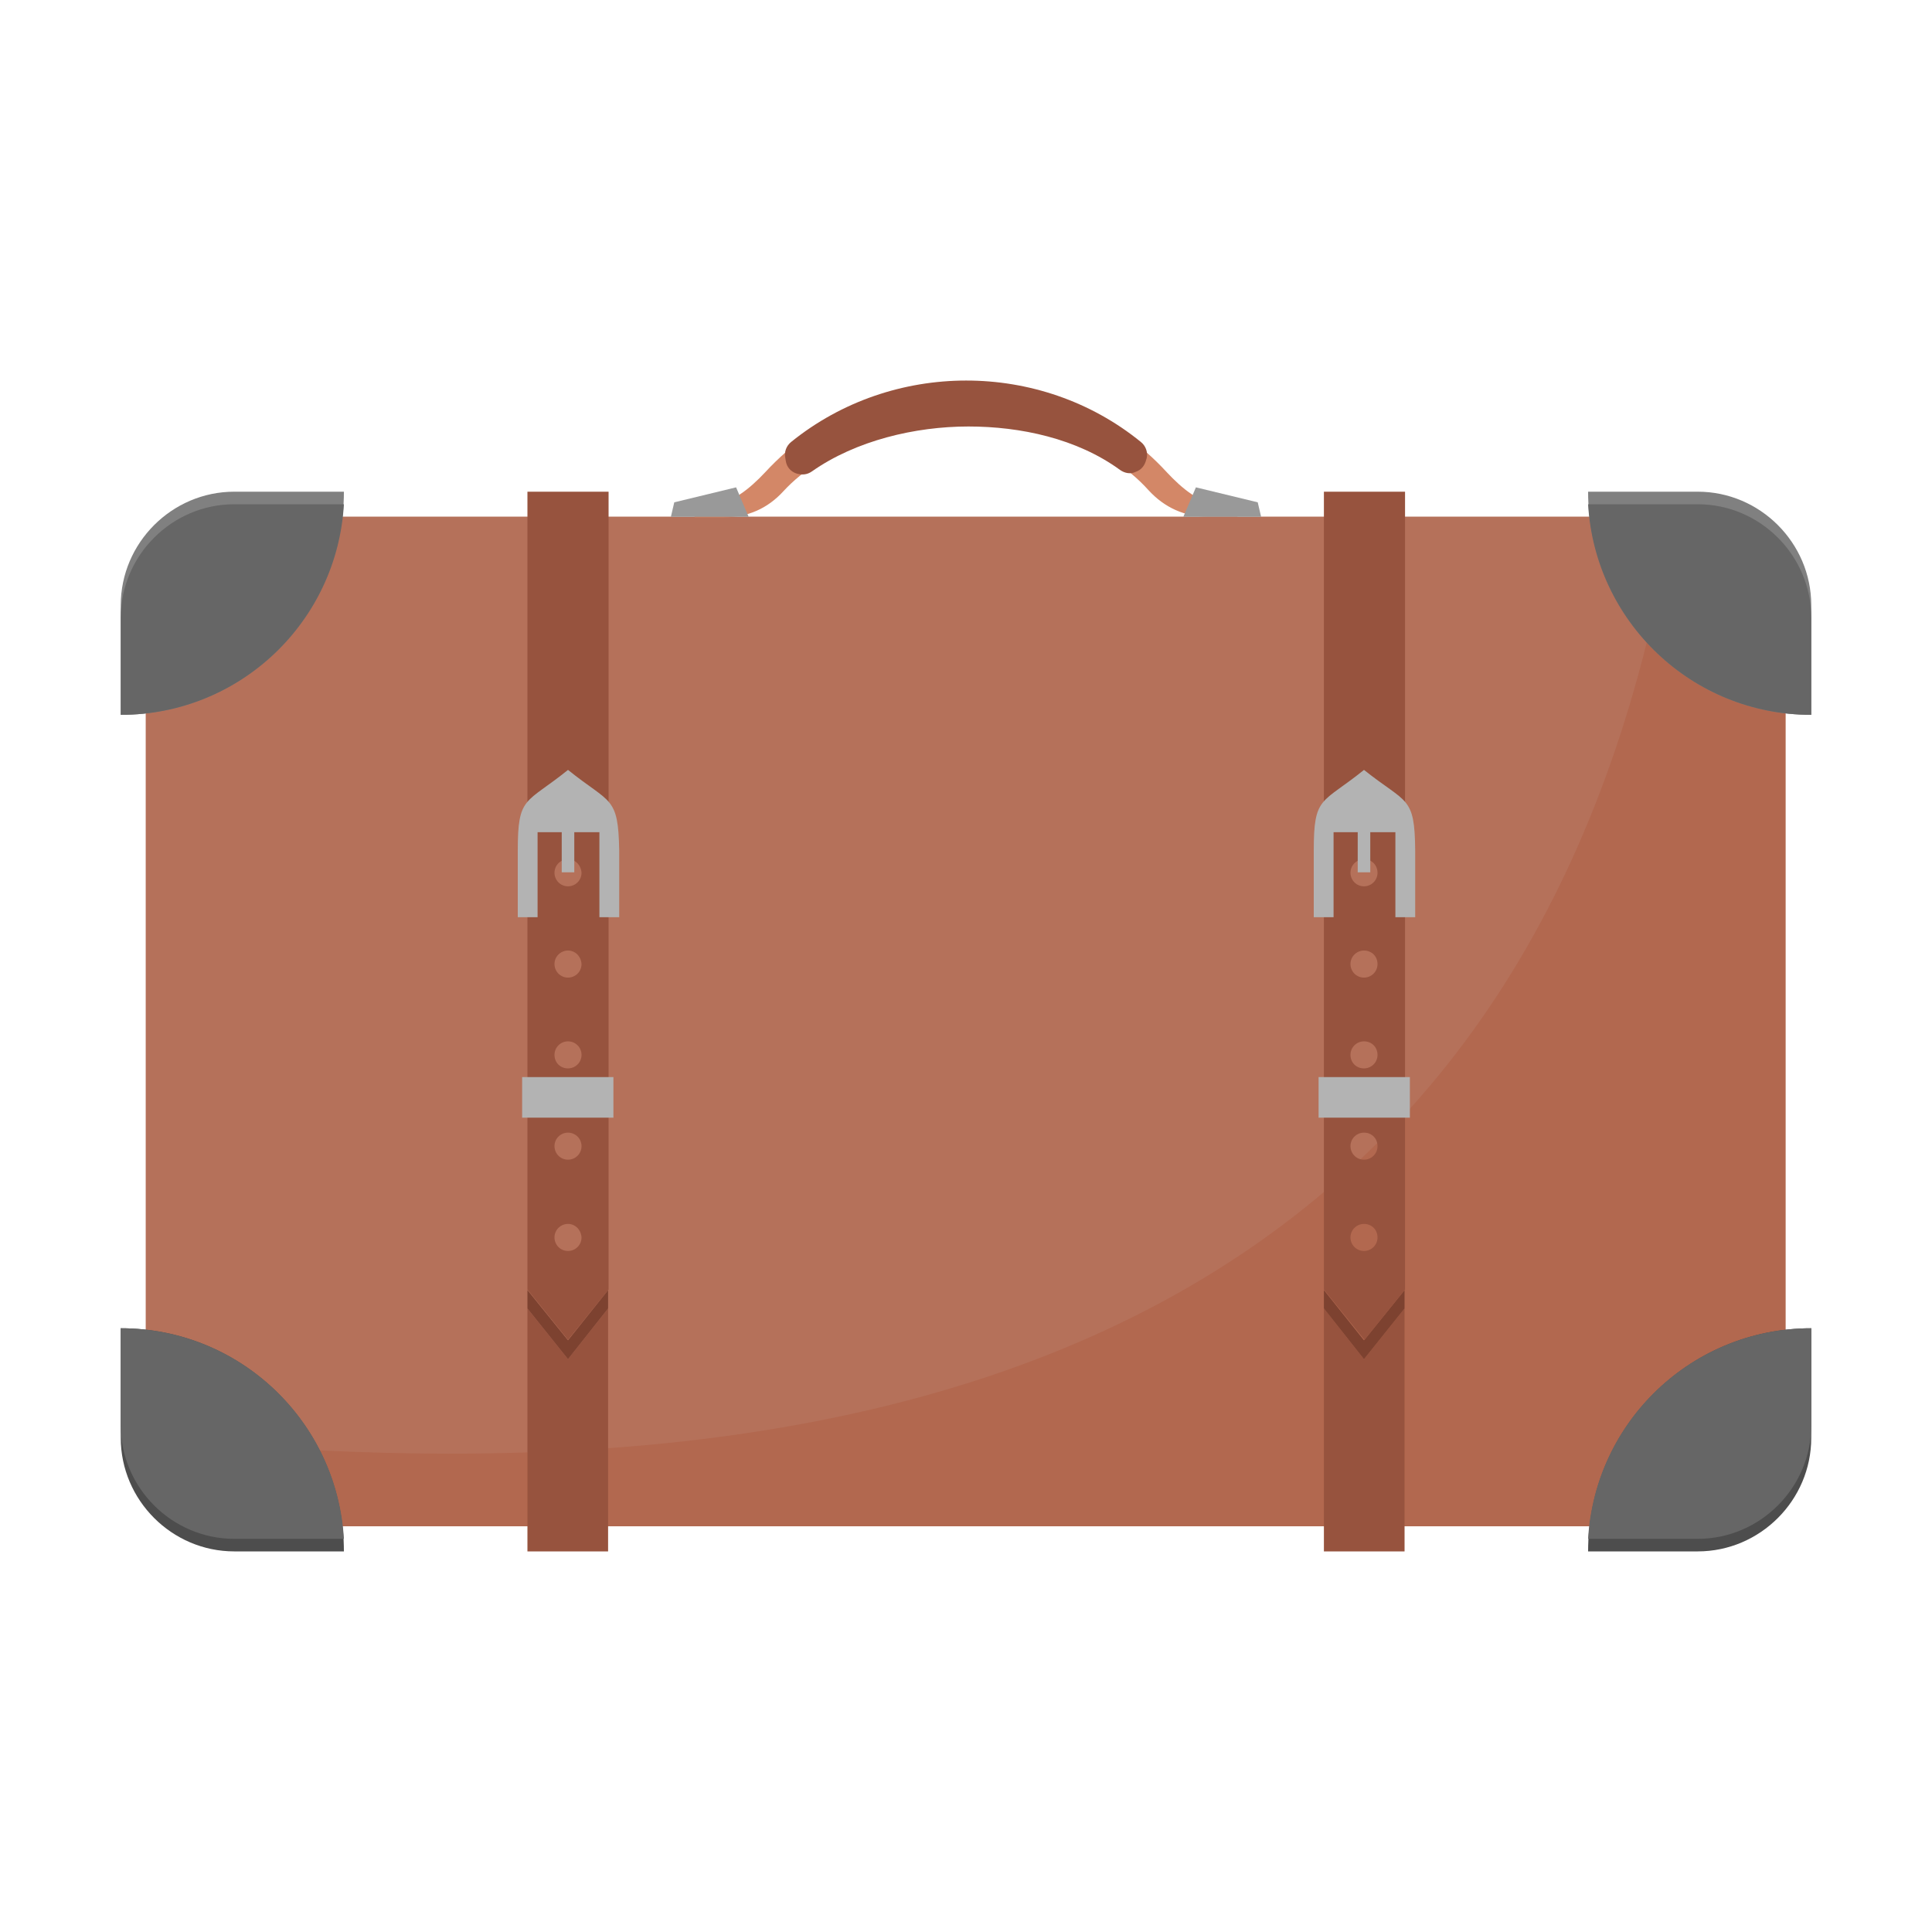 <svg id="ecpRyF92Xvi1" xmlns="http://www.w3.org/2000/svg" xmlns:xlink="http://www.w3.org/1999/xlink" viewBox="0 0 400 400" shape-rendering="geometricPrecision" text-rendering="geometricPrecision"><g id="ecpRyF92Xvi2"><path id="ecpRyF92Xvi3" d="M346.3,107L53.7,107C40.8,107,30.2,117.6,30.2,130.5L30.2,292.5C30.2,305.4,40.8,316,53.7,316L346.2,316C359.1,316,369.7,305.4,369.7,292.5L369.7,130.5C369.8,117.6,359.2,107,346.3,107L346.3,107Z" clip-rule="evenodd" fill="rgb(178,104,79)" fill-rule="evenodd" stroke="none" stroke-width="1"/><path id="ecpRyF92Xvi4" d="M346.3,107L53.7,107C40.8,107,30.2,117.6,30.2,130.5L30.2,292.5C30.2,294.2,30.4,295.9,30.7,297.5C217,317.1,322.1,253.6,346.3,107L346.3,107Z" clip-rule="evenodd" fill="rgb(181,113,90)" fill-rule="evenodd" stroke="none" stroke-width="1"/></g><g id="ecpRyF92Xvi5"><path id="ecpRyF92Xvi6" d="M328.8,101.8L351.5,101.8C364.4,101.8,375,112.4,375,125.3L375,148C349.5,148,328.8,127.3,328.8,101.8L328.8,101.8Z" clip-rule="evenodd" fill="rgb(128,128,128)" fill-rule="evenodd" stroke="none" stroke-width="1"/><path id="ecpRyF92Xvi7" d="M375,127.9L375,148C350.3,148,330.2,128.7,328.8,104.4L351.5,104.4C364.4,104.4,375,115,375,127.9L375,127.9Z" clip-rule="evenodd" fill="rgb(102,102,102)" fill-rule="evenodd" stroke="none" stroke-width="1"/><path id="ecpRyF92Xvi8" d="M71.2,101.8L48.5,101.8C35.6,101.8,25,112.4,25,125.3L25,148C50.5,148,71.2,127.3,71.2,101.8Z" clip-rule="evenodd" fill="rgb(128,128,128)" fill-rule="evenodd" stroke="none" stroke-width="1"/><path id="ecpRyF92Xvi9" d="M25,127.9L25,148C49.7,148,69.8,128.7,71.2,104.4L48.5,104.4C35.6,104.4,25,115,25,127.9L25,127.9Z" clip-rule="evenodd" fill="rgb(102,102,102)" fill-rule="evenodd" stroke="none" stroke-width="1"/><path id="ecpRyF92Xvi10" d="M328.8,321.2L351.5,321.2C364.4,321.2,375,310.6,375,297.7L375,275C349.5,275,328.8,295.7,328.8,321.2L328.8,321.2Z" clip-rule="evenodd" fill="rgb(77,77,77)" fill-rule="evenodd" stroke="none" stroke-width="1"/><path id="ecpRyF92Xvi11" d="M375,295.1L375,275C350.3,275,330.2,294.3,328.8,318.6L351.5,318.6C364.4,318.6,375,308,375,295.1L375,295.1Z" clip-rule="evenodd" fill="rgb(102,102,102)" fill-rule="evenodd" stroke="none" stroke-width="1"/><path id="ecpRyF92Xvi12" d="M71.2,321.2L48.5,321.2C35.6,321.2,25,310.6,25,297.7L25,275C50.5,275,71.2,295.7,71.2,321.2L71.2,321.2Z" clip-rule="evenodd" fill="rgb(77,77,77)" fill-rule="evenodd" stroke="none" stroke-width="1"/><path id="ecpRyF92Xvi13" d="M25,295.1L25,275C49.7,275,69.8,294.3,71.2,318.6L48.5,318.6C35.6,318.6,25,308,25,295.1L25,295.1Z" clip-rule="evenodd" fill="rgb(102,102,102)" fill-rule="evenodd" stroke="none" stroke-width="1"/></g><g id="ecpRyF92Xvi14"><g id="ecpRyF92Xvi15"><polygon id="ecpRyF92Xvi16" points="274.1,270.9 274.1,321.2 290.8,321.2 290.8,270.9 282.4,281.4" clip-rule="evenodd" fill="rgb(151,83,62)" fill-rule="evenodd" stroke="none" stroke-width="1"/><polygon id="ecpRyF92Xvi17" points="274.1,267.1 274.1,270.9 282.4,281.4 290.8,270.9 290.8,267.1 282.4,277.5" clip-rule="evenodd" fill="rgb(125,66,48)" fill-rule="evenodd" stroke="none" stroke-width="1"/><path id="ecpRyF92Xvi18" d="M290.8,101.8L274.1,101.8L274.1,267L282.5,277.4L290.9,267L290.9,101.8L290.8,101.8ZM282.4,234.5C280.9,234.5,279.6,235.7,279.6,237.3C279.6,238.8,280.8,240.1,282.4,240.1C283.9,240.1,285.2,238.9,285.2,237.3C285.2,235.7,284,234.5,282.4,234.5ZM282.4,215.6C280.9,215.6,279.6,216.8,279.6,218.4C279.6,220,280.8,221.2,282.4,221.2C283.9,221.2,285.2,220,285.2,218.4C285.2,216.8,284,215.6,282.4,215.6ZM282.4,196.8C280.9,196.8,279.6,198,279.6,199.6C279.6,201.1,280.8,202.4,282.4,202.4C283.9,202.4,285.2,201.2,285.2,199.6C285.2,198,284,196.8,282.4,196.8ZM282.4,177.9C280.9,177.9,279.6,179.1,279.6,180.7C279.6,182.2,280.8,183.5,282.4,183.5C283.9,183.5,285.2,182.3,285.2,180.7C285.2,179.1,284,177.9,282.4,177.9ZM282.4,253.4C280.9,253.4,279.6,254.6,279.6,256.2C279.6,257.7,280.8,259,282.4,259C283.9,259,285.2,257.8,285.2,256.2C285.2,254.6,284,253.4,282.4,253.4Z" clip-rule="evenodd" fill="rgb(151,83,62)" fill-rule="evenodd" stroke="none" stroke-width="1"/><rect id="ecpRyF92Xvi19" width="18.9" height="8.4" rx="0" ry="0" transform="matrix(1 0 0 1 273 223)" clip-rule="evenodd" fill="rgb(179,179,179)" fill-rule="evenodd" stroke="none" stroke-width="1"/><path id="ecpRyF92Xvi20" d="M282.4,159.4C273.6,166.5,272,164.7,272,176.1L272,189.9L276.1,189.9L276.1,172.3L288.9,172.3L288.9,189.9L293,189.9L293,176.1C292.9,164.7,291.3,166.5,282.4,159.4Z" clip-rule="evenodd" fill="rgb(179,179,179)" fill-rule="evenodd" stroke="none" stroke-width="1"/><rect id="ecpRyF92Xvi21" width="2.6" height="12.3" rx="0" ry="0" transform="matrix(1 0 0 1 281.1 168.3)" clip-rule="evenodd" fill="rgb(179,179,179)" fill-rule="evenodd" stroke="none" stroke-width="1"/></g><g id="ecpRyF92Xvi22"><polygon id="ecpRyF92Xvi23" points="109.2,270.9 109.2,321.2 125.9,321.2 125.9,270.9 117.6,281.4" clip-rule="evenodd" fill="rgb(151,83,62)" fill-rule="evenodd" stroke="none" stroke-width="1"/><polygon id="ecpRyF92Xvi24" points="109.2,267.1 109.2,270.9 117.6,281.4 125.9,270.9 125.9,267.1 117.6,277.5" clip-rule="evenodd" fill="rgb(125,66,48)" fill-rule="evenodd" stroke="none" stroke-width="1"/><path id="ecpRyF92Xvi25" d="M125.9,101.8L109.2,101.8L109.2,267L117.6,277.4L126,267L126,101.8L125.9,101.8ZM117.6,234.5C116.1,234.5,114.8,235.7,114.8,237.3C114.8,238.8,116,240.1,117.6,240.1C119.1,240.1,120.4,238.9,120.4,237.3C120.4,235.7,119.1,234.5,117.6,234.5ZM117.6,215.6C116.1,215.6,114.8,216.8,114.8,218.4C114.8,220,116,221.2,117.6,221.2C119.1,221.2,120.4,220,120.4,218.4C120.4,216.8,119.1,215.6,117.6,215.6ZM117.6,196.8C116.1,196.8,114.8,198,114.8,199.6C114.8,201.1,116,202.4,117.6,202.4C119.1,202.4,120.4,201.2,120.4,199.6C120.3,198,119.1,196.8,117.6,196.8ZM117.6,177.9C116.1,177.9,114.8,179.1,114.8,180.7C114.8,182.2,116,183.5,117.6,183.5C119.1,183.5,120.4,182.3,120.4,180.7C120.3,179.1,119.1,177.9,117.6,177.9ZM117.6,253.4C116.1,253.4,114.8,254.6,114.8,256.2C114.8,257.7,116,259,117.6,259C119.1,259,120.4,257.8,120.4,256.2C120.3,254.6,119.1,253.4,117.6,253.4Z" clip-rule="evenodd" fill="rgb(151,83,62)" fill-rule="evenodd" stroke="none" stroke-width="1"/><rect id="ecpRyF92Xvi26" width="18.9" height="8.4" rx="0" ry="0" transform="matrix(1 0 0 1 108.1 223)" clip-rule="evenodd" fill="rgb(179,179,179)" fill-rule="evenodd" stroke="none" stroke-width="1"/><path id="ecpRyF92Xvi27" d="M117.6,159.4C108.8,166.5,107.2,164.7,107.2,176.1L107.2,189.9L111.3,189.9L111.3,172.3L124.1,172.3L124.1,189.9L128.2,189.9L128.2,176.1C128,164.7,126.4,166.5,117.6,159.4Z" clip-rule="evenodd" fill="rgb(179,179,179)" fill-rule="evenodd" stroke="none" stroke-width="1"/><rect id="ecpRyF92Xvi28" width="2.6" height="12.3" rx="0" ry="0" transform="matrix(1 0 0 1 116.3 168.3)" clip-rule="evenodd" fill="rgb(179,179,179)" fill-rule="evenodd" stroke="none" stroke-width="1"/></g></g><g id="ecpRyF92Xvi29"><path id="ecpRyF92Xvi30" d="M256.2,107L250.2,107C245.3,107,241.1,105.1,237.8,101.5C220.1,81.8,178.6,83.9,162.2,101.7C158.9,105.3,154.8,107.1,149.9,107.1L143.8,107.1C143.8,105,144.7,104.7,147,104.6C151.4,104.4,155.3,101.1,158.4,97.8C180.6,73.7,219.5,73.7,241.6,97.8C244.7,101.1,248.5,104.4,253,104.6C255.3,104.6,256.2,105,256.2,107Z" fill="rgb(211,135,103)" stroke="none" stroke-width="1"/><g id="ecpRyF92Xvi31"><polygon id="ecpRyF92Xvi32" points="155,107 138.9,107 139.6,104 152.4,100.9" clip-rule="evenodd" fill="rgb(153,153,153)" fill-rule="evenodd" stroke="none" stroke-width="1"/><polygon id="ecpRyF92Xvi33" points="245,107 261.1,107 260.4,104 247.6,100.9" clip-rule="evenodd" fill="rgb(153,153,153)" fill-rule="evenodd" stroke="none" stroke-width="1"/></g><path id="ecpRyF92Xvi34" d="M231.9,97.3C223,90.8,211.3,88.3,200.5,88.3C189.5,88.3,177.2,91.2,168.1,97.6C167.1,98.3,166,98.4,164.8,98C163.7,97.6,162.9,96.7,162.7,95.5L162.6,94.9C162.3,93.6,162.8,92.3,163.8,91.5C184.7,74.6,215.3,74.5,236.2,91.5C237.2,92.3,237.7,93.6,237.4,94.9L237.3,95.2C237,96.4,236.3,97.3,235.1,97.7C234.1,98.2,232.9,98,231.9,97.3L231.9,97.3Z" fill="rgb(151,83,62)" stroke="none" stroke-width="1"/></g></svg>